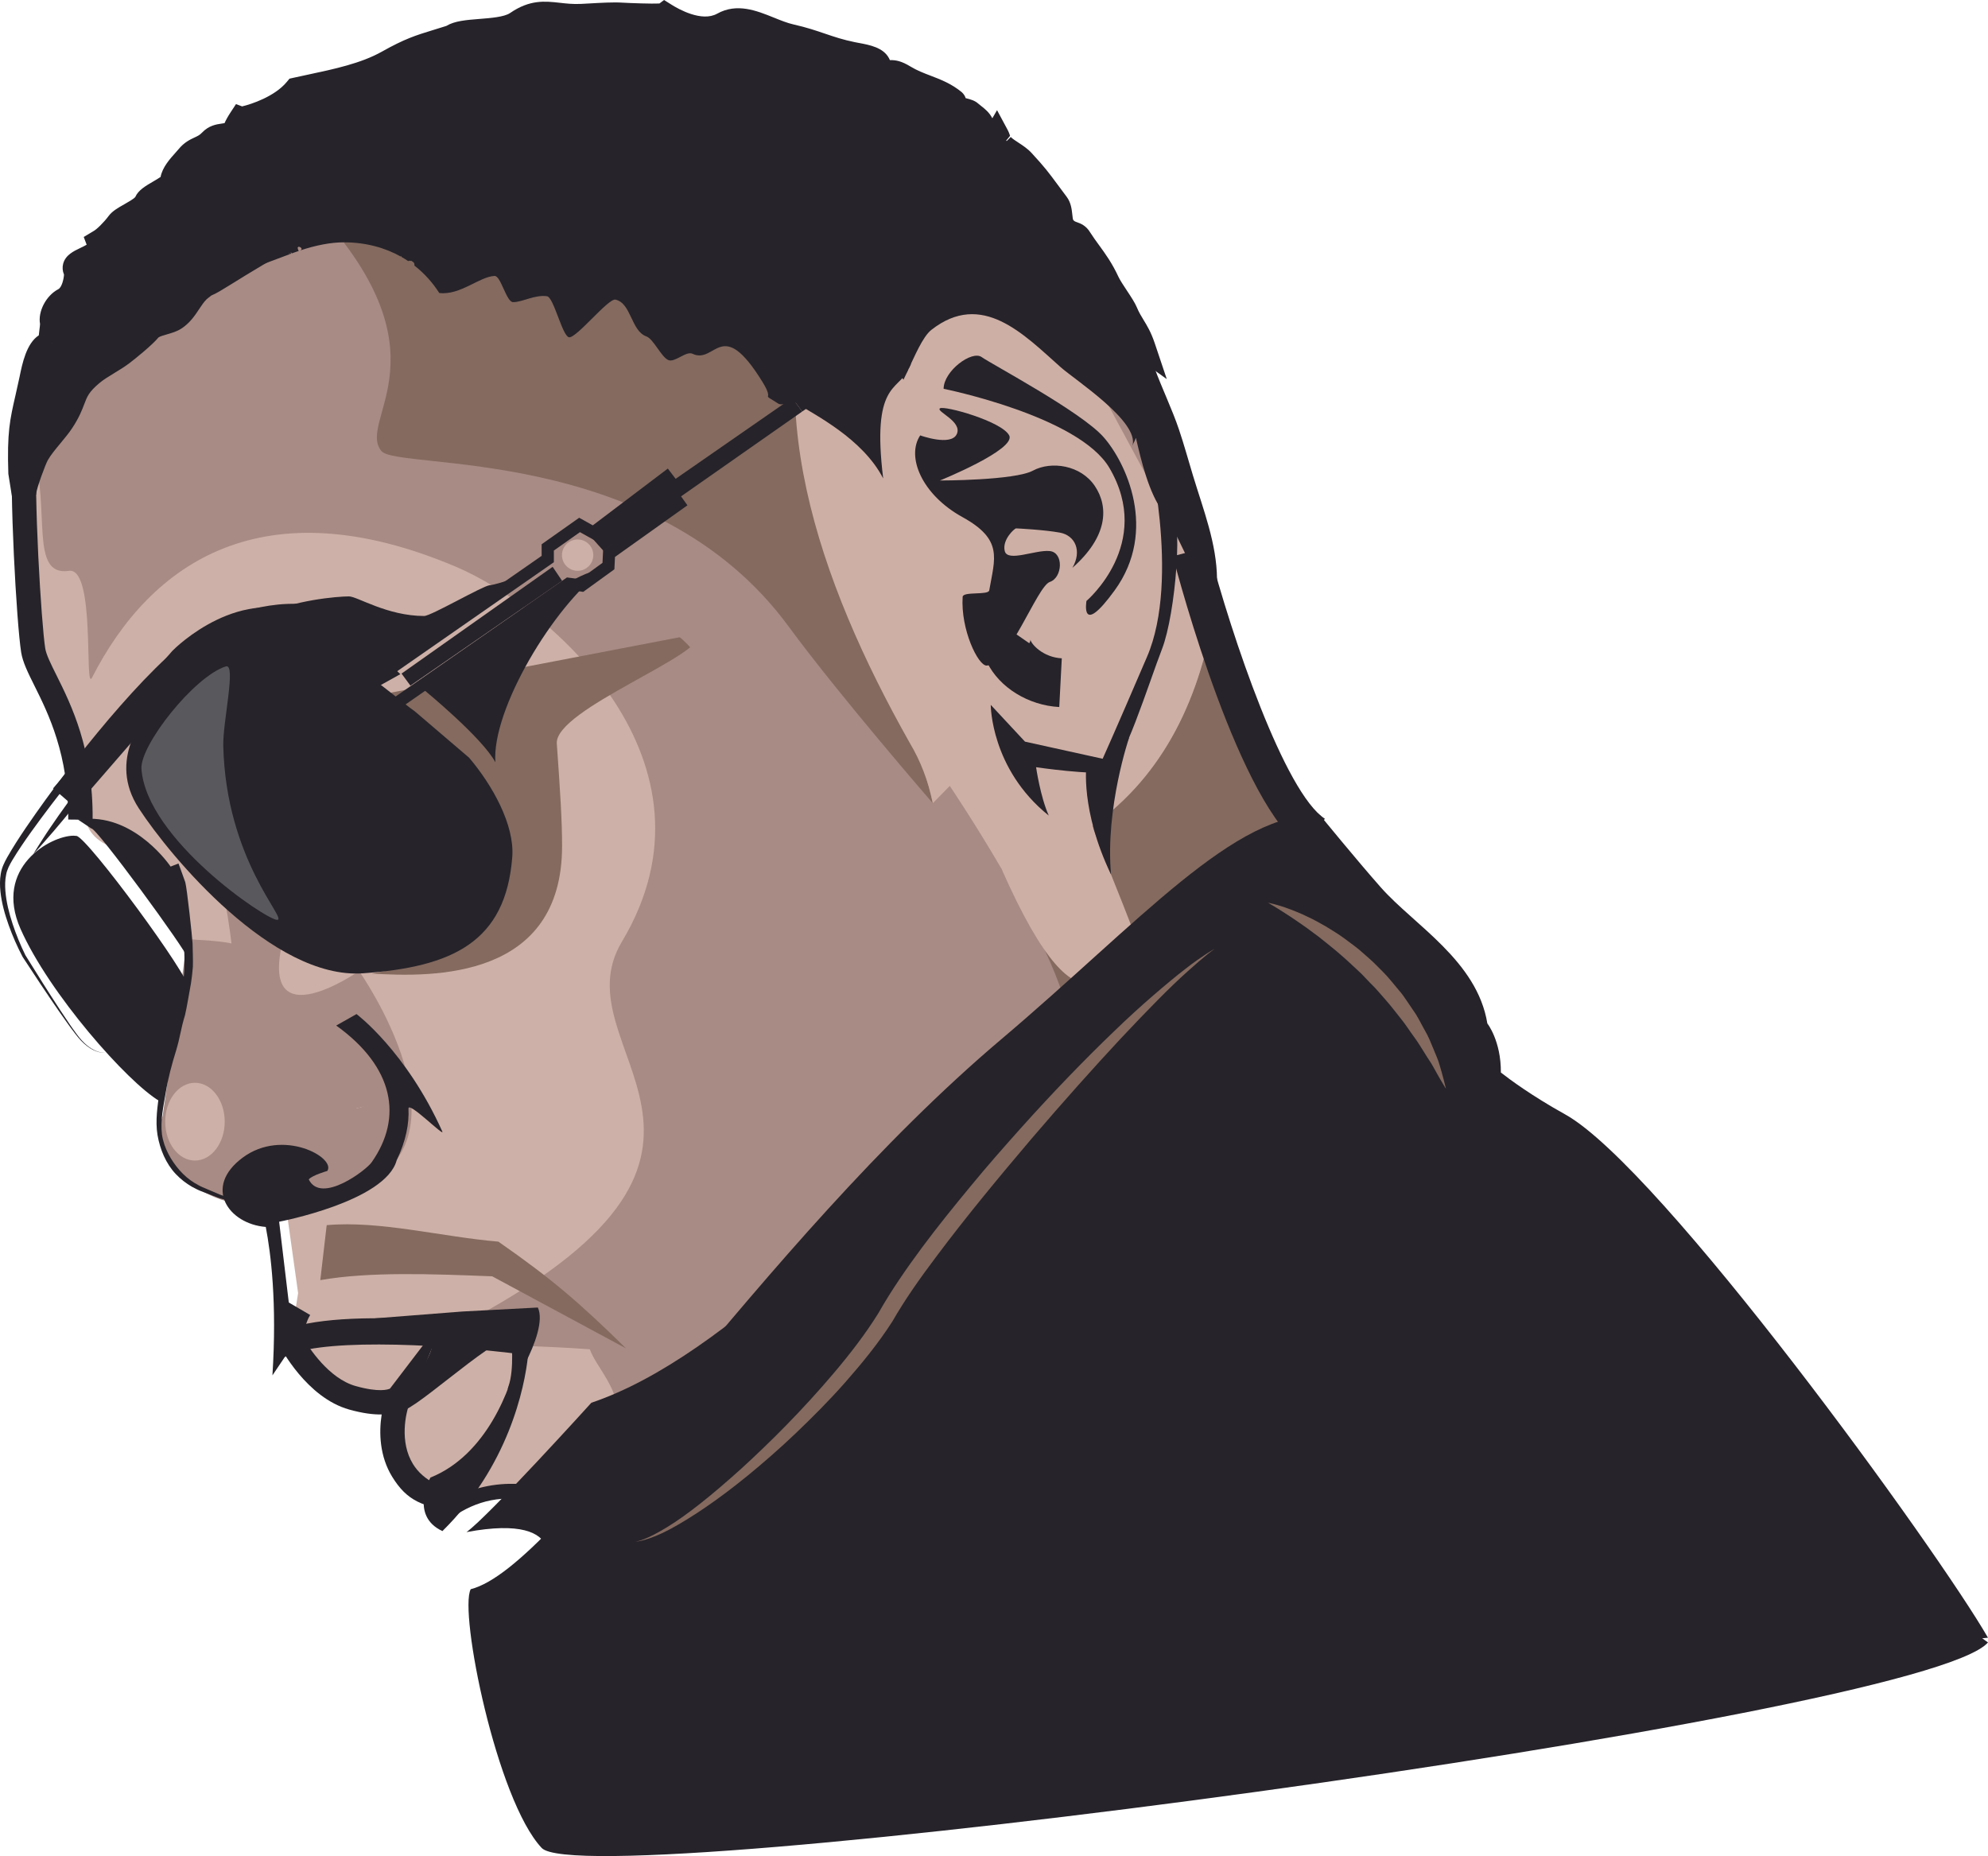 <svg version="1.1" id="图层_1" x="0px" y="0px" width="146.62px" height="136.89px" viewBox="0 0 146.62 136.89" enable-background="new 0 0 146.62 136.89" xml:space="preserve" xmlns="http://www.w3.org/2000/svg" xmlns:xlink="http://www.w3.org/1999/xlink" xmlns:xml="http://www.w3.org/XML/1998/namespace">
  <g>
    <path fill="#A88B84" d="M13.914,68.535c0,0-1.529,11.194-1.918,13.769c-1.271,3.014,3.094,6.17,4.586,5.3
		c1.492-0.87,1.559-5.871,4.936-5.663c3.378,0.208,6.611-0.156,6.631-1.403c0.02-1.247-8.787-6.236-8.566-7.846
		c0.221-1.611-2.689-6.908-2.689-6.908l-4.165-5.634" class="color c1"/>
    <path fill="#CDB0A7" d="M33.91,30.439L2.796,29.767c0,0-2.797,13.193,0.126,19.507C7.268,58.659,4.971,60.793,7.841,62.3
		c2.87,1.507,5.883,6.557,5.919,6.88c0.035,0.324,5.681-0.219,5.681,2.244c0,2.463,8.481,3.919,8.709,8.283
		c0.228,4.365-7.08,9.115-7.08,9.115l0.916,6.548l-0.571,3.643c0,0,1.753,3.828,3.922,4.362c2.169,0.534,4.333-0.201,4.333-0.201
		s-1.755,4.276,1.356,6.662c3.491,2.676,8.817-3.541,9.347,3.943c0.246,3.477,12.84-12.352,12.84-12.352S80.129,56.428,33.91,30.439
		z" class="color c2"/>
    <path fill="#A88B84" d="M15.387,61.712c2.06,5.984,2.129,13.89,2.129,13.89s8.146,0.883,9.503,4.676
		c1.358,3.793-7.529-1.559-9.503,3.585c-1.973,5.144-5.28,1.175-5.28,1.175s2.664,6.648,13.795,2.713
		c9.459-3.343,0.451-16.135,0.451-16.135s-8.308,5.803-5.216-3.653" class="color c1"/>
    <path fill="#A88B84" d="M13.595,22.758C28.624,9.863,79.036,28.856,82.686,47.82C86.336,66.785,96.08,75.828,96.08,75.828
		s-38.866,45.309-38.243,32.267c0.624-13.042-31.466-6.239-22.929-10.871c23.263-12.623,6.176-19.792,10.957-27.767
		c7.936-13.238-5.294-24.715-12.227-27.653c-14.198-6.015-22.484-0.374-26.85,8.17c-0.592,1.159,0.294-8.17-1.706-7.873
		c-2.931,0.436-1.351-4.6-2.634-8.678l4.744-9.768" class="color c1"/>
    <path fill="#846A5F" d="M27.39,71.8c4.599,0.294,14.065,0.41,14.065-9.414c0-1.796-0.136-4.011-0.39-7.543
		c-0.182-2.534,11.208-6.634,10.441-8.109l-22.733,4.362l3.478,4.026c0,0,5.708,5.927,4.411,10.881
		C35.82,69.223,33.653,70.701,27.39,71.8" class="color c3"/>
    <path fill="#A88B84" d="M13.595,22.758c-2.049,3.475-2.004,7.682,0.381,9.16c2.057,1.275-3.307,6.739-1.739,6.831
		c1.568,0.092,13.231-8.605,26.377,2.194c7.54,6.194,11.478,2.403,14.673,11.135c1.881,5.142,8.231,28.087,0.84,40.38
		c-3.793,6.308-10.22,4.84-10.595,5.637c-0.9,1.915,2.216,3.48,2.065,6.639c-0.624,13.043,56.252-36.771,56.252-36.771
		s-9.744-9.044-13.394-28.008c-3.65-18.964-53.334-37.043-68.362-24.147" class="color c1"/>
    <path fill="#846A5F" d="M60.872,17.126l-37.939-2.07c10.518,11.033,3.314,15.903,5.195,18.207
		c1.193,1.462,20.104-0.58,30.021,12.922c3.746,5.102,10.647,13.053,10.647,13.053s-0.828-3.668-1.54-4.854
		C60.426,42.299,55.81,28.884,60.872,17.126" class="color c3"/>
    <path fill="#846A5F" d="M89.595,44.725c-1.366,8.968-5.878,16.502-15.74,19.334c2.555,4.37,5.384,9.901,4.975,12.357
		c-0.727,4.365,7.999-9.388,7.999-9.388L97.38,62.43C94.137,60.084,90.408,47.568,89.595,44.725" class="color c3"/>
    <path fill="#CEAFA5" d="M89.595,44.725c-0.106-0.368-0.165-0.583-0.165-0.583L75.563,18.419l-14.808-0.808
		c-5.062,11.757-0.446,25.172,6.385,37.258c0.712,1.187,1.332,2.735,1.657,4.369l1.253-1.274c0,0,1.82,2.696,3.806,6.095
		c6.274,14.216,8.143,6.525,9.939,5.327c0.158-0.105-3.351-8.391-3.198-8.5C85.883,57.143,88.59,51.322,89.595,44.725" class="color c4"/>
    <path fill="#26232A" d="M73.932,10.761c-0.006-0.006-0.012-0.013-0.024-0.024c-0.304-0.31-0.208-0.403-0.406-0.77
		c-0.065,0.112-0.372-0.085-0.501-0.04c-0.65,0.232-0.44-0.366-0.58-0.711c-0.17-0.417-0.537-0.61-0.894-0.92
		c-0.196-0.171-1.18-0.28-1.38-0.445c-0.007-0.002,0.222-0.351,0.215-0.358c-1.147-0.943-2.407-1.045-3.677-1.817
		c-0.937-0.57-1.005-0.23-1.941-0.374c0.458-0.988-1.017-1.138-1.871-1.31c-1.804-0.365-2.643-0.882-4.537-1.31
		c-1.721-0.388-3.439-1.76-5.005-0.889c-1.838,1.023-4.313-0.722-4.307-0.702c0.04,0.149-2.809,0.022-3.177,0
		c-0.814-0.049-2.148,0.057-2.962,0.094c-2.032,0.091-3.014-0.685-4.756,0.514c-1.178,0.811-3.963,0.39-4.818,1.029
		c-2.083,0.67-2.69,0.728-4.725,1.871c-1.939,1.089-4.482,1.508-6.74,2.011c-1.367,1.653-4.084,2.188-4.08,2.167
		c0.022-0.106-0.558,1.03-0.468,0.967c-0.649,0.406-1.226,0.104-1.747,0.655c-0.597,0.634-1.135,0.5-1.684,1.169
		c-0.361,0.439-1.139,1.158-1.156,1.78c-0.013,0.491-1.686,1.026-1.924,1.565c-0.278,0.629-1.696,1.073-2.047,1.544
		c-0.355,0.474-0.987,1.162-1.461,1.403c0.543,1.214-2.289,1.24-1.676,2.144c0.054,0.079,0.02,1.645-0.889,2.121
		c-0.544,0.285-0.98,1.063-0.869,1.684c0.05,0.277-0.256,1.543,0,1.559c-1.106-0.071-1.361,1.894-1.61,3.025
		c-0.562,2.545-0.833,3.118-0.722,6.522c0,0,0.257,1.558,0.257,1.559c-0.071-0.431,0.745-2.57,0.964-2.966
		c0.43-0.778,1.351-1.691,1.84-2.432c1.13-1.714,0.589-2.16,2.152-3.492c0.635-0.541,1.581-0.995,2.245-1.496
		c0.547-0.412,1.648-1.321,2.059-1.812c0.371-0.426,1.349-0.47,1.849-0.793c0.804-0.52,1.068-1.387,1.706-2.031
		c0.263-0.265,1.873-1.403,1.044-0.771c-1.734,1.32,3.691-2.365,5.706-3.192c1.029-0.422,2.079-0.802,3.145-1.122
		c20.718-6.57,41.854-3.677,59.833,9.236c-0.428-1.274-0.864-1.551-1.302-2.595c-0.216-0.514-1.059-1.607-1.333-2.198
		c-0.662-1.431-1.375-2.144-2.042-3.197c-0.306-0.516-0.711-0.212-1.233-0.896c-0.302-0.397-0.12-1.217-0.452-1.66
		c-1.323-1.767-1.351-1.88-2.542-3.174C75.01,11.449,74.3,11.134,73.932,10.761" class="color c5"/>
    <path fill="#26232A" d="M0.882,36.621c0,0,0-0.001,0-0.002l-0.267-1.673c-0.1-3.06,0.111-3.981,0.532-5.815l0.296-1.337
		c0.2-0.98,0.503-2.465,1.418-3.063c0.013-0.141,0.031-0.29,0.051-0.446c0.019-0.156,0.041-0.301,0.041-0.394
		c-0.167-0.9,0.433-2.084,1.346-2.562c0.26-0.136,0.404-0.747,0.421-1.077c-0.11-0.262-0.132-0.541-0.061-0.805
		c0.173-0.638,0.762-0.919,1.281-1.167c0.13-0.062,0.322-0.154,0.451-0.232l-0.216-0.57l0.696-0.418
		c0.26-0.133,0.786-0.655,1.149-1.141c0.265-0.354,0.695-0.598,1.151-0.855c0.249-0.141,0.714-0.404,0.808-0.539
		c0.217-0.498,0.762-0.815,1.339-1.151c0.154-0.09,0.389-0.227,0.525-0.324c0.135-0.712,0.686-1.327,1.101-1.79
		c0.086-0.095,0.165-0.183,0.229-0.261c0.414-0.505,0.851-0.709,1.17-0.857c0.232-0.108,0.385-0.179,0.554-0.358
		c0.504-0.533,1.069-0.614,1.443-0.668c0.087-0.013,0.159-0.023,0.221-0.036c0.096-0.22,0.237-0.478,0.436-0.781l0.408-0.622
		l0.451,0.17c0.686-0.163,2.403-0.727,3.297-1.807l0.196-0.238l0.301-0.067c0.352-0.078,0.71-0.155,1.072-0.232
		c1.92-0.409,3.904-0.831,5.424-1.685c1.717-0.964,2.507-1.207,3.817-1.609c0.285-0.087,0.597-0.183,0.955-0.297
		c0.607-0.371,1.467-0.438,2.45-0.516c0.815-0.064,1.829-0.144,2.252-0.436c1.455-1.003,2.577-0.876,3.663-0.755
		c0.479,0.054,0.977,0.112,1.562,0.083l0.65-0.035c0.813-0.046,1.734-0.101,2.406-0.058c0.599,0.036,2.173,0.091,2.734,0.063
		L48.975,0l0.572,0.358c0.498,0.313,2.21,1.284,3.346,0.65c1.455-0.809,2.903-0.225,4.18,0.29c0.513,0.207,0.997,0.403,1.461,0.507
		c0.961,0.217,1.654,0.453,2.324,0.681c0.677,0.23,1.317,0.447,2.194,0.625l0.267,0.051c0.819,0.152,1.838,0.34,2.255,1.146
		c0.02,0.038,0.039,0.079,0.057,0.124c0.44-0.005,0.839,0.06,1.524,0.477c0.476,0.289,0.962,0.476,1.477,0.672
		c0.755,0.289,1.536,0.588,2.303,1.219c0.155,0.144,0.243,0.293,0.285,0.438c0.37,0.09,0.67,0.18,0.9,0.381
		c0.076,0.066,0.154,0.126,0.229,0.185c0.276,0.216,0.614,0.48,0.838,0.92l0.347-0.599l0.762,1.416
		c0.11,0.204,0.159,0.349,0.2,0.477l-0.291,0.357l0.043,0.025l0.298-0.298l0.029,0.029c0.104,0.106,0.319,0.246,0.526,0.382
		c0.321,0.21,0.684,0.448,0.972,0.76c0.992,1.078,1.216,1.381,1.96,2.385l0.639,0.859c0.317,0.424,0.371,0.915,0.414,1.31
		c0.014,0.13,0.036,0.326,0.061,0.387c0.086,0.104,0.129,0.12,0.289,0.177c0.249,0.089,0.665,0.238,0.975,0.762
		c0.2,0.316,0.421,0.617,0.642,0.921c0.476,0.653,0.967,1.328,1.443,2.356c0.106,0.231,0.375,0.636,0.611,0.994
		c0.305,0.461,0.592,0.896,0.734,1.234c0.162,0.387,0.32,0.644,0.502,0.942c0.256,0.419,0.547,0.894,0.823,1.715l0.887,2.644
		l-2.265-1.627C66.456,13.884,45.49,10.649,24.751,17.224c-0.993,0.299-2.024,0.667-3.075,1.097
		c-1.074,0.441-3.32,1.833-4.661,2.665c-0.632,0.391-1.078,0.668-1.421,0.804c-0.17,0.129-0.317,0.244-0.372,0.297
		c-0.193,0.195-0.36,0.448-0.537,0.714c-0.319,0.48-0.68,1.025-1.316,1.437c-0.326,0.211-0.699,0.318-1.059,0.423
		c-0.198,0.057-0.53,0.153-0.616,0.223c-0.476,0.57-1.678,1.545-2.181,1.924c-0.328,0.247-0.702,0.475-1.064,0.695
		c-0.412,0.251-0.838,0.509-1.137,0.765c-0.76,0.648-0.88,0.963-1.097,1.535c-0.169,0.444-0.379,0.996-0.888,1.768
		c-0.239,0.363-0.556,0.745-0.863,1.115c-0.363,0.438-0.738,0.89-0.941,1.257c-0.177,0.321-0.818,2.046-0.855,2.468
		c0.003,0.032,0.003,0.046,0.003,0.063L0.882,36.621z M2.665,36.424C2.665,36.424,2.665,36.424,2.665,36.424
		C2.665,36.424,2.665,36.424,2.665,36.424z M2.655,36.33c0.005,0.032,0.008,0.057,0.01,0.075c-0.001-0.016-0.002-0.042-0.008-0.076
		L2.655,36.33z M3.788,26.268C3.554,26.44,3.3,27.685,3.204,28.154L2.9,29.533c-0.251,1.094-0.412,1.796-0.478,2.823
		c0.206-0.275,0.433-0.548,0.655-0.816c0.288-0.348,0.561-0.677,0.746-0.958c0.4-0.607,0.557-1.018,0.708-1.417
		c0.258-0.678,0.502-1.319,1.611-2.265c0.409-0.349,0.898-0.646,1.37-0.934c0.325-0.198,0.646-0.391,0.917-0.596
		c0.576-0.434,1.582-1.279,1.912-1.672c0.396-0.455,0.965-0.62,1.468-0.765c0.213-0.062,0.479-0.138,0.582-0.205
		c0.322-0.208,0.541-0.538,0.795-0.92c0.207-0.312,0.441-0.666,0.761-0.989c0.286-0.289,1.176-1.132,1.875-1.209
		c0.081-0.05,0.163-0.101,0.245-0.152c1.479-0.916,3.714-2.302,4.926-2.8c1.106-0.453,2.192-0.841,3.228-1.151
		c20.122-6.38,40.471-3.753,57.68,7.365c-0.095-0.149-0.201-0.309-0.296-0.453c-0.299-0.451-0.58-0.877-0.744-1.231
		c-0.401-0.866-0.82-1.443-1.264-2.052c-0.242-0.333-0.482-0.664-0.717-1.034h0c-0.007,0-0.029-0.007-0.051-0.015
		c-0.263-0.094-0.704-0.253-1.14-0.823c-0.3-0.394-0.351-0.863-0.392-1.24c-0.016-0.149-0.041-0.374-0.075-0.442l-0.635-0.851
		c-0.736-0.994-0.911-1.23-1.838-2.237c-0.137-0.148-0.39-0.314-0.634-0.474c-0.287-0.188-0.583-0.382-0.823-0.626l-0.012-0.012
		c-0.191-0.195-0.302-0.358-0.377-0.508c-0.283,0.032-0.536-0.024-0.76-0.166c-0.477-0.303-0.528-0.821-0.552-1.07
		c-0.004-0.04-0.006-0.082-0.015-0.12c-0.021-0.046-0.142-0.143-0.336-0.294c-0.073-0.057-0.147-0.115-0.221-0.177
		c-0.105-0.036-0.252-0.065-0.396-0.099c-0.439-0.103-0.786-0.184-1.046-0.399l-0.174-0.144l-0.086-0.209
		c-0.057-0.138-0.075-0.265-0.068-0.381c-0.378-0.213-0.798-0.374-1.259-0.551c-0.567-0.217-1.154-0.441-1.769-0.816
		c-0.37-0.226-0.431-0.222-0.686-0.211c-0.212,0.009-0.504,0.022-0.924-0.043l-1.182-0.182l0.411-0.886
		c-0.248-0.082-0.632-0.153-0.845-0.193l-0.295-0.056c-0.99-0.2-1.715-0.447-2.416-0.685c-0.626-0.213-1.274-0.433-2.141-0.629
		c-0.606-0.137-1.181-0.369-1.738-0.594c-1.201-0.485-1.976-0.752-2.632-0.387c-1.774,0.989-3.866,0.065-4.908-0.537
		c-0.529,0.053-1.437,0.046-3.068-0.053c-0.568-0.033-1.469,0.018-2.195,0.059l-0.671,0.036c-0.729,0.032-1.321-0.033-1.844-0.092
		c-0.994-0.112-1.541-0.173-2.443,0.449c-0.821,0.565-1.996,0.658-3.131,0.747c-0.578,0.045-1.451,0.114-1.66,0.261l-0.263,0.136
		c-0.416,0.134-0.774,0.243-1.096,0.342c-1.275,0.391-1.915,0.588-3.463,1.457c-1.758,0.988-3.879,1.44-5.93,1.877
		c-0.261,0.056-0.52,0.111-0.775,0.166c-1.055,1.1-2.826,1.899-3.973,2.144c-0.086,0.169-0.176,0.357-0.202,0.426l-0.815-0.304
		L17.31,9.722l0.505,0.761l-0.609,0.428l-0.114-0.108c-0.184,0.049-0.353,0.073-0.496,0.094c-0.295,0.043-0.33,0.058-0.392,0.123
		c-0.405,0.429-0.808,0.617-1.103,0.754c-0.248,0.115-0.384,0.179-0.539,0.368c-0.08,0.097-0.176,0.205-0.281,0.321
		c-0.192,0.214-0.642,0.715-0.672,0.921c-0.02,0.748-0.715,1.153-1.386,1.545c-0.202,0.118-0.531,0.31-0.643,0.415
		c-0.295,0.593-0.947,0.961-1.524,1.288c-0.21,0.119-0.527,0.298-0.608,0.382c-0.062,0.084-0.579,0.765-1.192,1.267
		c-0.07,0.92-1.098,1.411-1.54,1.623c-0.061,0.029-0.135,0.064-0.206,0.1c0.041,0.394-0.046,0.846-0.118,1.136
		c-0.213,0.847-0.648,1.463-1.259,1.783c-0.219,0.114-0.44,0.516-0.401,0.728c0.04,0.224,0.014,0.46-0.036,0.857
		C4.674,24.68,4.634,25,4.642,25.101c-0.016-0.198-0.256-0.598-0.739-0.629L3.788,26.268L3.788,26.268z M11.61,15.279
		c0,0.001,0,0.001,0,0.001C11.61,15.28,11.61,15.279,11.61,15.279z M70.937,8.975c0.001,0.001,0.002,0.002,0.003,0.002
		C70.938,8.977,70.938,8.976,70.937,8.975z" class="color c5"/>
    <path fill="#26232A" d="M21.923,12.314c-4.004,1.9-8.729,7.376-11.252,11.699c3.178-2.657,7.692-4.115,10.713-5.272
		c-0.041-0.015-0.076-0.042-0.09-0.082c0.037,0.011,0.059,0.063,0.11,0.074c0.019-0.007,0.038-0.015,0.056-0.022
		c0.015-0.04-0.045-0.091-0.013-0.097c0.04-0.011,0.055,0.061,0.062,0.078c0.178-0.066,0.353-0.127,0.527-0.186
		c-0.07-0.083-0.073-0.203-0.084-0.269l0.039,0.003l-0.01-0.042c0.107-0.001,0.193,0.028,0.252,0.111
		c0.014,0.048-0.001,0.117-0.033,0.122c-0.013,0.021-0.037,0.01-0.049,0.016c0.003,0.005,0.001,0.012,0.004,0.018
		c1.151-0.378,2.236-0.593,3.208-0.593c1.615,0,3.032,0.394,4.222,1.062c-0.01-0.005-0.02-0.011-0.03-0.022
		c-0.01-0.013-0.013-0.024-0.017-0.04c0-0.017,0.003-0.034-0.004-0.045c0.007,0.012,0.004,0.028,0.004,0.045
		c0,0.014,0.003,0.028,0.019,0.042c0.051,0.019,0.037-0.056,0.057-0.044c0.02,0.012-0.002,0.047-0.004,0.055l-0.008,0.02
		c0.172,0.097,0.34,0.2,0.502,0.309c0.052,0.003,0.091-0.065,0.137-0.01c0.034,0.01,0.045-0.049,0.068,0.006
		c0.016,0,0.022-0.011,0.028-0.022c0.056,0.062,0.14,0.076,0.181,0.145c0.005,0.005,0.015,0.005,0.014,0.014
		c0.038,0.028-0.003,0.082,0.054,0.097l-0.029,0.007c-0.005,0.033,0.02,0.071,0.014,0.101c0.729,0.568,1.34,1.253,1.827,2.017
		c1.548,0.184,2.959-1.209,4.079-1.258c0.465-0.021,0.869,1.932,1.364,1.933c0.694,0.001,1.611-0.566,2.503-0.436
		c0.498,0.072,1.127,2.937,1.622,3.025c0.536,0.095,2.898-2.894,3.43-2.776c1.165,0.26,1.143,2.307,2.276,2.713
		c0.527,0.189,1.101,1.527,1.622,1.746c0.478,0.202,1.306-0.69,1.778-0.466c1.714,0.813,2.12-2.863,5.164,2.079
		c0.981,1.594-0.287,0.681,1.166,1.599c0.313,0.197,1.011-0.238,1.322-0.04c1.351,0.862,4.899,2.613,6.414,5.559
		c-0.86-7.016,1.088-6.468,1.822-7.982c-0.029-0.013-0.053-0.041-0.063-0.066c0,0-0.004-0.102,0.005-0.095
		c0,0,0.04-0.041,0.049-0.033l0.02-0.032c0.001,0.03,0.028,0.063,0.039,0.04c0.003,0.019,0.008,0.038,0.013,0.054
		c0.396-0.799,1.012-2.33,1.669-2.845c3.722-2.919,6.799,0.317,9.527,2.745c1.077,0.959,5.836,4.027,5.301,5.804
		c0.061-0.204,0.203-0.384,0.255-0.589c0.38,1.64,0.966,4.115,1.988,5.428c-0.01-0.009-0.02-0.011-0.033-0.006
		c0.247-0.112,2.945,5.804,3.158,6.352c0.295-0.105,0.245,0.058,0.413,0.225c-0.066,0.049-0.178,0.051-0.231,0.09
		c0.282,1.14,0.832,2.621,1.413,3.561c-0.816-1.321-0.743-4.449-0.724-5.232c-0.025-2.617-0.992-5.058-1.781-7.657
		c-0.387-1.274-0.615-2.145-1.029-3.38c-0.477-1.424-1.27-3.08-1.793-4.51c-0.337-0.922-1.614-2.333-2.305-3.049
		c-0.89-0.923-1.787-1.839-2.7-2.739c-1.796-1.771-3.649-3.487-5.607-5.078c-3.753-3.051-7.897-5.624-12.429-7.346
		c-8.58-3.261-17.904-3.189-26.739-1.041C30.91,8.991,26.085,10.339,21.923,12.314" class="color c5"/>
    <path fill="#1A1A1A" d="M72.248,23.228L72.248,23.228c-0.015,0-0.027-0.005-0.042-0.002L72.248,23.228z" class="color c6"/>
    <path fill="#26232A" d="M38.947,99.929c-0.245,2.477-1.493,8.247-6.318,12.992c-2.462-1.149-0.882-3.948-0.882-3.948
		c4.135-1.658,5.961-6.581,6.453-9.043" class="color c5"/>
    <path fill="#26232A" d="M19.601,90.49c-2.736-0.218-4.653-2.925-1.698-5.115c2.954-2.189,6.894,0,6.237,0.985
		c0,0-1.122,0.319-1.368,0.624c0.903,1.866,4.286-0.714,4.651-1.281c2.298-3.283,1.642-7.003-2.626-10.067l1.497-0.846
		c0,0,3.664,2.739,6.324,8.652c0.223,0.496-2.523-2.287-2.492-1.678c0.055,1.108-0.183,2.376-0.871,3.813
		c-0.823,3.037-8.667,4.528-8.667,4.528l1.075,9l-1.57,2.332C20.436,96.034,19.975,92.443,19.601,90.49" class="color c5"/>
    <path fill="#26232A" d="M13.163,63.685c0,0,0.189,0.496,0.503,1.384c0.128,0.468,0.513,4.059,0.536,4.506
		c0.007,0.447,0.042,1.256,0.023,1.731c-0.037,0.473-0.07,0.724-0.14,1.216c-0.095,0.488-0.317,1.863-0.444,2.362
		c-0.304,0.979-0.354,1.616-0.658,2.614c-0.309,0.993-0.582,2.012-0.753,3.046c-0.175,1.032-0.411,2.103-0.286,3.112
		c0.138,1.002,0.675,1.939,1.309,2.664c0.316,0.359,0.68,0.668,1.077,0.914c0.199,0.115,0.406,0.237,0.607,0.324
		c0.216,0.093,0.43,0.184,0.641,0.273c0.211,0.09,0.419,0.178,0.624,0.266c0.205,0.085,0.415,0.132,0.618,0.198
		c0.409,0.117,0.796,0.265,1.191,0.319c0.777,0.173,1.506,0.23,2.151,0.242c0.323-0.013,0.627-0.009,0.906-0.034
		c0.278-0.035,0.535-0.067,0.765-0.096c0.456-0.093,0.818-0.163,1.056-0.239c0.241-0.067,0.369-0.103,0.369-0.103
		s-0.127,0.04-0.366,0.116c-0.236,0.086-0.594,0.168-1.049,0.278c-0.231,0.038-0.488,0.079-0.767,0.125
		c-0.28,0.035-0.587,0.043-0.913,0.067c-0.653,0.011-1.395-0.02-2.189-0.166c-0.403-0.041-0.806-0.176-1.23-0.282
		c-0.209-0.06-0.432-0.104-0.641-0.182c-0.208-0.08-0.419-0.161-0.634-0.243c-0.214-0.081-0.431-0.165-0.651-0.249
		c-0.233-0.092-0.443-0.206-0.665-0.323c-0.431-0.247-0.837-0.565-1.196-0.943c-0.721-0.766-1.156-1.806-1.341-2.873
		c-0.174-1.074,0.006-2.136,0.149-3.213c0.138-1.08,0.519-2.34,0.798-3.365c0.272-1.024,0.323-1.859,0.577-2.803
		c0.101-0.475,0.232-0.934,0.304-1.393c0.047-0.463,0.127-0.912,0.145-1.354c0-0.443,0.027-0.872,0.005-1.286
		c-0.037-0.414-0.073-0.814-0.107-1.198c-0.068-0.381-0.133-0.745-0.195-1.092c-0.07-0.344-0.171-0.666-0.247-0.971
		c-0.147-0.614-0.365-1.113-0.497-1.542c-0.34-0.86-0.55-1.356-0.55-1.356L13.163,63.685z" class="color c5"/>
    <path fill="#26232A" d="M44.356,111.697c10.545-7.247,22.703-24.112,30.954-33.817c-10.282,9.466-21.581,22.177-31.695,25.575
		c0,0-7.558,8.353-9.21,9.541c8.047-1.496,5.734,3.191,5.734,3.191" class="color c5"/>
    <path fill="#26232A" d="M6.831,60.461l-1.799-0.018c0.046-4.772-1.475-7.828-2.482-9.85c-0.489-0.982-0.875-1.757-0.99-2.488
		c-0.336-2.128-0.887-11.864-0.633-15.485l1.794,0.126c-0.26,3.72,0.326,13.243,0.616,15.078c0.072,0.458,0.42,1.157,0.824,1.967
		C5.245,51.968,6.881,55.257,6.831,60.461z" class="color c5"/>
    <path fill="#26232A" d="M20.926,100.118l-0.657-1.667c3.744-2.379,17.232-0.604,18.8-0.4l-0.243,1.878
		C31.557,98.99,23.075,98.752,20.926,100.118z" class="color c5"/>
    <path fill="#26232A" d="M39.421,42.099c0,0-9.479,6.355-10.648,7.524c-3.292-2.312-7.157-4.945-9.333-4.263
		c2.182-1.091,5.418-1.374,6.301-1.374c0.607,0,2.814,1.445,5.542,1.445c0.506,0,4.291-2.207,4.826-2.268
		C36.889,43.075,38.616,42.369,39.421,42.099" class="color c5"/>
    <path fill="#26232A" d="M31.287,50.894c0,0,4.268,3.495,5.248,5.324c-0.278-3.911,4.322-11.521,7.856-14.119
		C42.209,41.579,31.287,50.894,31.287,50.894" class="color c5"/>
    <path fill="#26232A" d="M1.514,68.509c2.104,4.754,7.872,11.301,10.26,12.705l0,0c0,0,1.983-7.542,2.137-8.325l0,0
		c0.154-0.784-7.448-11.109-8.266-11.238l0,0c-0.067-0.01-0.141-0.016-0.221-0.016l0,0C3.745,61.634-0.495,63.971,1.514,68.509" class="color c5"/>
    <path fill="#26232A" d="M19.44,46.737c-2.553,0.284-5.821,2.582-7.887,4.976l0,0c-0.947,1.098-3.649,4.326-1.311,7.911l0,0
		c2.338,3.586,9.898,12.627,16.523,12.159l0,0c6.625-0.468,10.531-2.311,11.016-8.573l0,0c0.184-2.383-1.486-5.329-3.183-7.327l0,0
		l-4.014-3.429c-1.343-0.895-6.472-5.746-10.6-5.746l0,0C19.801,46.707,19.62,46.716,19.44,46.737" class="color c5"/>
    <polygon fill="#26232A" points="43.614,39.628 44.502,40.62 59.165,30.35 58.42,29.352 	" class="color c5"/>
    <path fill="#26232A" d="M66.212,26.207c-1.808-0.556-4.666,1.024-5.033,1.236l-2.758,1.909l0.745,0.998l2.676-1.852
		c1.03-0.585,3.024-1.402,4.003-1.099c0.221,0.068,0.694,0.415,0.788,0.607l0.551-1.152C66.94,26.355,66.759,26.376,66.212,26.207" class="color c5"/>
    <polygon fill="#26232A" points="30.27,50.567 29.615,49.678 40.759,41.804 41.456,42.838 	" class="color c5"/>
    <path fill="#26232A" d="M29.083,49.298c-0.06-0.057-1.523-1.428-6.121-3.74c-5.18-2.605-10.032,2.223-10.256,2.451l-8.79,10.134
		l1.136,0.985c-0.508,0.697-0.969,1.356-1.356,1.928c-0.393,0.571-0.693,1.068-0.915,1.405c-0.216,0.342-0.332,0.544-0.332,0.544
		s0.156-0.171,0.429-0.471c0.266-0.304,0.645-0.74,1.102-1.262c0.443-0.517,0.949-1.128,1.484-1.785l0.073,0.064l8.74-10.08
		c0.04-0.039,3.965-3.882,7.721-1.994c4.163,2.093,5.282,3.079,5.328,3.12l0.239,0.215l1.96-1.091L29.083,49.298z" class="color c5"/>
    <path fill="#CDB0A7" d="M43.758,40.943c0,0.638-0.518,1.156-1.156,1.156c-0.638,0-1.156-0.518-1.156-1.156
		c0-0.638,0.518-1.156,1.156-1.156C43.24,39.787,43.758,40.305,43.758,40.943" class="color c2"/>
    <path fill="#59595D" d="M16.467,54.992c0.194,8.454,4.789,12.851,3.975,12.851c-0.814,0-9.639-5.958-10.009-11.133
		c-0.124-1.732,3.885-6.829,6.227-7.562C17.438,48.905,16.428,53.256,16.467,54.992" class="color c7"/>
    <path fill="#CDB0A7" d="M16.574,82.726c0,1.584-0.982,2.868-2.195,2.868c-1.212,0-2.195-1.284-2.195-2.868
		c0-1.585,0.983-2.868,2.195-2.868C15.592,79.857,16.574,81.141,16.574,82.726" class="color c2"/>
    <path fill="#26232A" d="M78.123,52.145c-2.272-0.118-4.407-1.434-5.313-3.274c-0.598-1.214-0.547-2.482,0.14-3.476l2.961,2.044
		c0.077-0.112,0.09-0.232,0.083-0.272c0.05,0.328,0.924,1.314,2.316,1.386L78.123,52.145z" class="color c5"/>
    <path fill="#26232A" d="M96.236,62.642c-4.789-3.125-9.244-19.736-9.736-21.62l2.61-0.682c1.759,6.726,5.649,18.116,8.6,20.043
		L96.236,62.642z" class="color c5"/>
    <path fill="#26232A" d="M146.193,120.826c0.14-0.015,0.286-0.024,0.426-0.04c-3.692-6.425-24.14-34.683-31.184-38.597
		c-2.448-1.36-4.078-2.568-4.742-3.088c0.016-2.343-0.997-3.618-0.997-3.618c-0.752-4.616-5.391-7.25-7.848-10.026
		c-1.789-2.021-4.468-5.307-4.468-5.307c-6.185-0.433-13.417,7.942-23.525,16.491c-17.94,15.172-32.615,38.92-39.139,40.567
		c-0.883,1.663,1.912,15.552,5.237,19.085c3.325,3.533,101.834-9.547,106.666-15.159L146.193,120.826z" class="color c5"/>
    <g>
      <path fill="#26232A" d="M33.898,111.435c-2.719-0.22-3.897-0.771-4.973-2.52c-0.923-1.501-0.989-3.237-0.776-4.595
			c-0.621,0.011-1.398-0.083-2.401-0.364c-3.133-0.877-5.053-4.56-5.133-4.716l-0.116-0.226l0.019-0.253
			c0.012-0.16-0.576-2.064,0.718-2.736l1.639,0.958c-0.311,0.508-0.469,1.233-0.533,1.663c0.428,0.734,1.898,3.021,3.89,3.579
			c1.739,0.487,2.393,0.255,2.53,0.188l4.033-5.286l-2.546,6.25c-0.361,0.886-0.782,2.988,0.207,4.596
			c0.758,1.234,2.216,1.946,4.333,2.118L33.898,111.435z" class="color c5"/>
      <path fill="#26232A" d="M84.598,32.683c0,0,2.494,9.946,0,15.754c-2.494,5.808-3.274,7.523-3.274,7.523l-5.728-1.262l-2.526-2.713
			c0,0-0.01,4.724,4.279,8.165c-0.623-1.384-0.935-3.566-0.935-3.566s4.26,0.624,5.325,0.312c1.065-0.312,2.97-6.469,3.966-9.041
			c0.996-2.572,1.619-9.94,0.607-10.678" class="color c5"/>
      <path fill="#26232A" d="M6.274,60.398c3.775-0.264,6.307,3.512,6.307,3.512s1.001,2.398,1.333,6.859
			c-0.153-0.654-6.867-9.821-7.178-9.665l-1.013-0.676" class="color c5"/>
      <path fill="#26232A" d="M67.867,32.111c-1.039,1.559,0.104,4.365,3.118,6.027c3.013,1.663,2.389,3.014,1.974,5.404
			c-0.065,0.373-1.934,0.06-1.961,0.476c-0.157,2.399,1.137,5.086,1.772,5.07c1.651-0.043,3.723-5.857,4.658-6.169
			c0.936-0.312,1.04-2.163,0-2.277c-1.039-0.113-3.117,0.841-3.325,0c-0.208-0.841,0.727-1.672,0.831-1.672
			c0.104,0,2.105,0.104,3.235,0.312c1.13,0.208,1.649,1.351,0.922,2.598c2.598-2.286,2.701-4.468,1.662-6.027
			c-1.039-1.559-3.221-1.87-4.572-1.143c-1.351,0.728-6.859,0.728-6.859,0.728s5.644-2.287,5.108-3.326
			c-0.536-1.039-4.796-2.223-5.108-1.995c-0.311,0.228,1.663,0.955,1.247,1.891C70.153,32.942,67.867,32.111,67.867,32.111" class="color c5"/>
      <path fill="#26232A" d="M69.594,28.675c0-1.31,2.079-2.859,2.807-2.339c0.727,0.52,7.297,4.008,8.968,5.878
			c1.671,1.871,4.048,6.91,0.84,11.327c-2.566,3.532-2.079,0.779-2.079,0.779s4.977-4.212,1.69-9.812
			C79.572,30.681,69.594,28.675,69.594,28.675" class="color c5"/>
      <path fill="#26232A" d="M83.28,54.39c0,0-1.773,5.174-1.34,10.103c-2.274-4.742-1.811-8.065-1.811-8.065l1.144-0.052" class="color c5"/>
      <path fill="#846A5F" d="M24.095,90.358c3.905-0.352,8.506,0.866,12.661,1.216c3.939,2.742,5.971,4.494,9.417,7.875l-9.87-5.318
			c-4.486-0.176-9.059-0.351-12.68,0.28L24.095,90.358z" class="color c3"/>
      <path fill="#26232A" d="M25.062,46.702c-0.17-0.107-0.362-0.255-0.513-0.327c-0.155-0.074-0.291-0.161-0.477-0.225
			c-0.173-0.072-0.35-0.138-0.536-0.186c-0.181-0.06-0.37-0.1-0.561-0.136c-0.761-0.15-1.561-0.179-2.358-0.123
			c-1.595,0.121-3.191,0.554-4.648,1.261l-0.138,0.064l-0.123,0.066l-0.276,0.151c-0.177,0.102-0.332,0.207-0.499,0.31
			c-0.334,0.226-0.664,0.467-0.987,0.721c-0.644,0.511-1.264,1.062-1.87,1.631c-1.211,1.142-2.359,2.36-3.477,3.605
			c-2.225,2.5-4.338,5.115-6.295,7.834c-0.485,0.681-0.961,1.372-1.388,2.082c-0.21,0.352-0.403,0.717-0.465,1.09
			c-0.08,0.387-0.084,0.797-0.052,1.203c0.066,0.815,0.272,1.627,0.531,2.417c0.261,0.79,0.58,1.569,0.946,2.313l-0.005-0.008
			c0.846,1.369,1.703,2.733,2.586,4.079l0.672,1.004c0.111,0.168,0.23,0.33,0.347,0.492c0.12,0.16,0.229,0.331,0.359,0.483
			c0.252,0.312,0.54,0.595,0.877,0.813c0.336,0.207,0.734,0.366,1.137,0.311c-0.403,0.064-0.808-0.083-1.153-0.286
			c-0.345-0.211-0.647-0.492-0.907-0.8c-0.136-0.151-0.248-0.319-0.373-0.477c-0.123-0.161-0.246-0.32-0.361-0.486l-0.698-0.987
			c-0.917-1.325-1.808-2.668-2.689-4.019l-0.002-0.003l-0.002-0.005c-0.395-0.754-0.734-1.527-1.021-2.327
			c-0.284-0.799-0.519-1.623-0.61-2.483c-0.044-0.429-0.053-0.869,0.026-1.31c0.07-0.463,0.275-0.857,0.483-1.231
			c0.421-0.742,0.884-1.449,1.356-2.149c1.903-2.788,3.958-5.464,6.14-8.042c1.097-1.284,2.227-2.544,3.434-3.741
			c0.605-0.597,1.227-1.18,1.888-1.73c0.332-0.274,0.674-0.538,1.03-0.792c0.187-0.123,0.38-0.257,0.564-0.369l0.273-0.158
			l0.153-0.087l0.146-0.072c1.549-0.798,3.244-1.31,4.997-1.488c0.876-0.083,1.772-0.077,2.666,0.076
			c0.224,0.036,0.446,0.079,0.667,0.145c0.223,0.052,0.442,0.126,0.66,0.211c0.215,0.068,0.444,0.19,0.667,0.3
			c0.226,0.113,0.369,0.225,0.558,0.337L25.062,46.702z" class="color c5"/>
      <path fill="#26232A" d="M39.668,96.433l-5.537,0.292l-6.508,0.508c0,0,3.624,0.15,4.215,2.021c0.108,0.341-0.936,2.76-3.618,4.225
			c2.371-0.312,1.251,0.512,1.251,0.512c0.357,0.772,6.733-5.314,8.23-5.314c0,0,0.261,2.289-0.207,3.589
			C37.027,103.565,40.552,98.326,39.668,96.433z" class="color c5"/>
      <path fill="#26232A" d="M33.749,111.651l-0.92-0.827c3.865-2.369,7.573-1,7.781-0.971l0.869,0.113l-0.73,1.46l-0.768-0.385
			C37.646,110.065,35.405,110.597,33.749,111.651" class="color c5"/>
      <polygon fill="#26232A" points="27.024,51.082 26.51,50.343 39.948,40.995 39.948,40.14 42.716,38.185 43.72,38.746 
			49.254,34.558 49.88,35.378 43.794,39.817 42.772,39.247 40.848,40.605 40.848,41.465 		" class="color c5"/>
      <polygon fill="#26232A" points="28.66,52.822 28.147,52.084 41.815,42.588 42.776,42.714 44.436,41.512 44.48,40.595 
			50.178,36.536 50.7,37.268 45.357,41.075 45.313,41.987 43.014,43.652 42.043,43.525 		" class="color c5"/>
      <path fill="#846A5F" d="M89.595,69.963c0,0-0.191,0.148-0.551,0.423c-0.351,0.285-0.854,0.713-1.479,1.278
			c-1.258,1.12-2.943,2.839-4.918,4.943c-1.968,2.111-4.213,4.622-6.557,7.362c-2.332,2.75-4.796,5.708-7.089,8.78
			c-1.158,1.539-2.242,3.071-3.188,4.714c-1.066,1.661-2.263,3.109-3.471,4.484c-1.207,1.371-2.456,2.614-3.662,3.767
			c-1.207,1.151-2.399,2.185-3.525,3.108c-2.252,1.842-4.284,3.189-5.787,3.985c-0.75,0.401-1.382,0.634-1.818,0.76
			c-0.218,0.066-0.389,0.1-0.506,0.115c-0.115,0.02-0.175,0.03-0.175,0.03s0.058-0.016,0.171-0.047
			c0.114-0.026,0.28-0.075,0.488-0.161c0.421-0.16,1.008-0.463,1.722-0.903c1.432-0.877,3.316-2.377,5.449-4.309
			c2.124-1.94,4.508-4.318,6.823-7.054c1.152-1.362,2.299-2.84,3.263-4.391c0.937-1.658,2.069-3.291,3.219-4.842
			c1.158-1.56,2.379-3.064,3.593-4.534c1.211-1.472,2.449-2.88,3.659-4.231c2.42-2.702,4.778-5.135,6.873-7.144
			c1.043-1.01,2.027-1.906,2.922-2.676c0.893-0.771,1.683-1.43,2.355-1.946c0.664-0.525,1.222-0.893,1.599-1.146
			C89.389,70.09,89.595,69.963,89.595,69.963" class="color c3"/>
      <path fill="#846A5F" d="M93.521,66.581c0,0,0.306,0.052,0.826,0.208c0.259,0.08,0.574,0.179,0.926,0.319
			c0.352,0.138,0.751,0.295,1.166,0.506c0.427,0.191,0.867,0.44,1.333,0.705c0.454,0.281,0.944,0.569,1.413,0.919
			c0.466,0.353,0.968,0.697,1.418,1.119c0.229,0.206,0.469,0.404,0.694,0.62l0.663,0.663c0.447,0.439,0.825,0.942,1.225,1.41
			c0.205,0.23,0.381,0.481,0.548,0.733c0.17,0.25,0.337,0.496,0.502,0.739c0.345,0.474,0.578,0.998,0.845,1.461
			c0.274,0.46,0.456,0.936,0.635,1.367c0.175,0.433,0.355,0.818,0.454,1.185c0.111,0.362,0.196,0.681,0.267,0.942
			c0.139,0.522,0.206,0.822,0.206,0.822s-0.167-0.265-0.436-0.729c-0.133-0.233-0.297-0.513-0.472-0.838
			c-0.169-0.327-0.426-0.664-0.655-1.053c-0.244-0.381-0.489-0.802-0.798-1.217c-0.309-0.413-0.592-0.875-0.945-1.31
			c-0.355-0.433-0.693-0.901-1.082-1.338c-0.391-0.436-0.76-0.904-1.194-1.312l-0.614-0.645c-0.209-0.21-0.432-0.403-0.645-0.605
			c-0.424-0.406-0.859-0.784-1.286-1.148c-0.43-0.358-0.855-0.695-1.259-1.015c-0.419-0.299-0.799-0.608-1.175-0.86
			C94.601,67.185,93.521,66.581,93.521,66.581" class="color c3"/>
    </g>
  </g>
</svg>